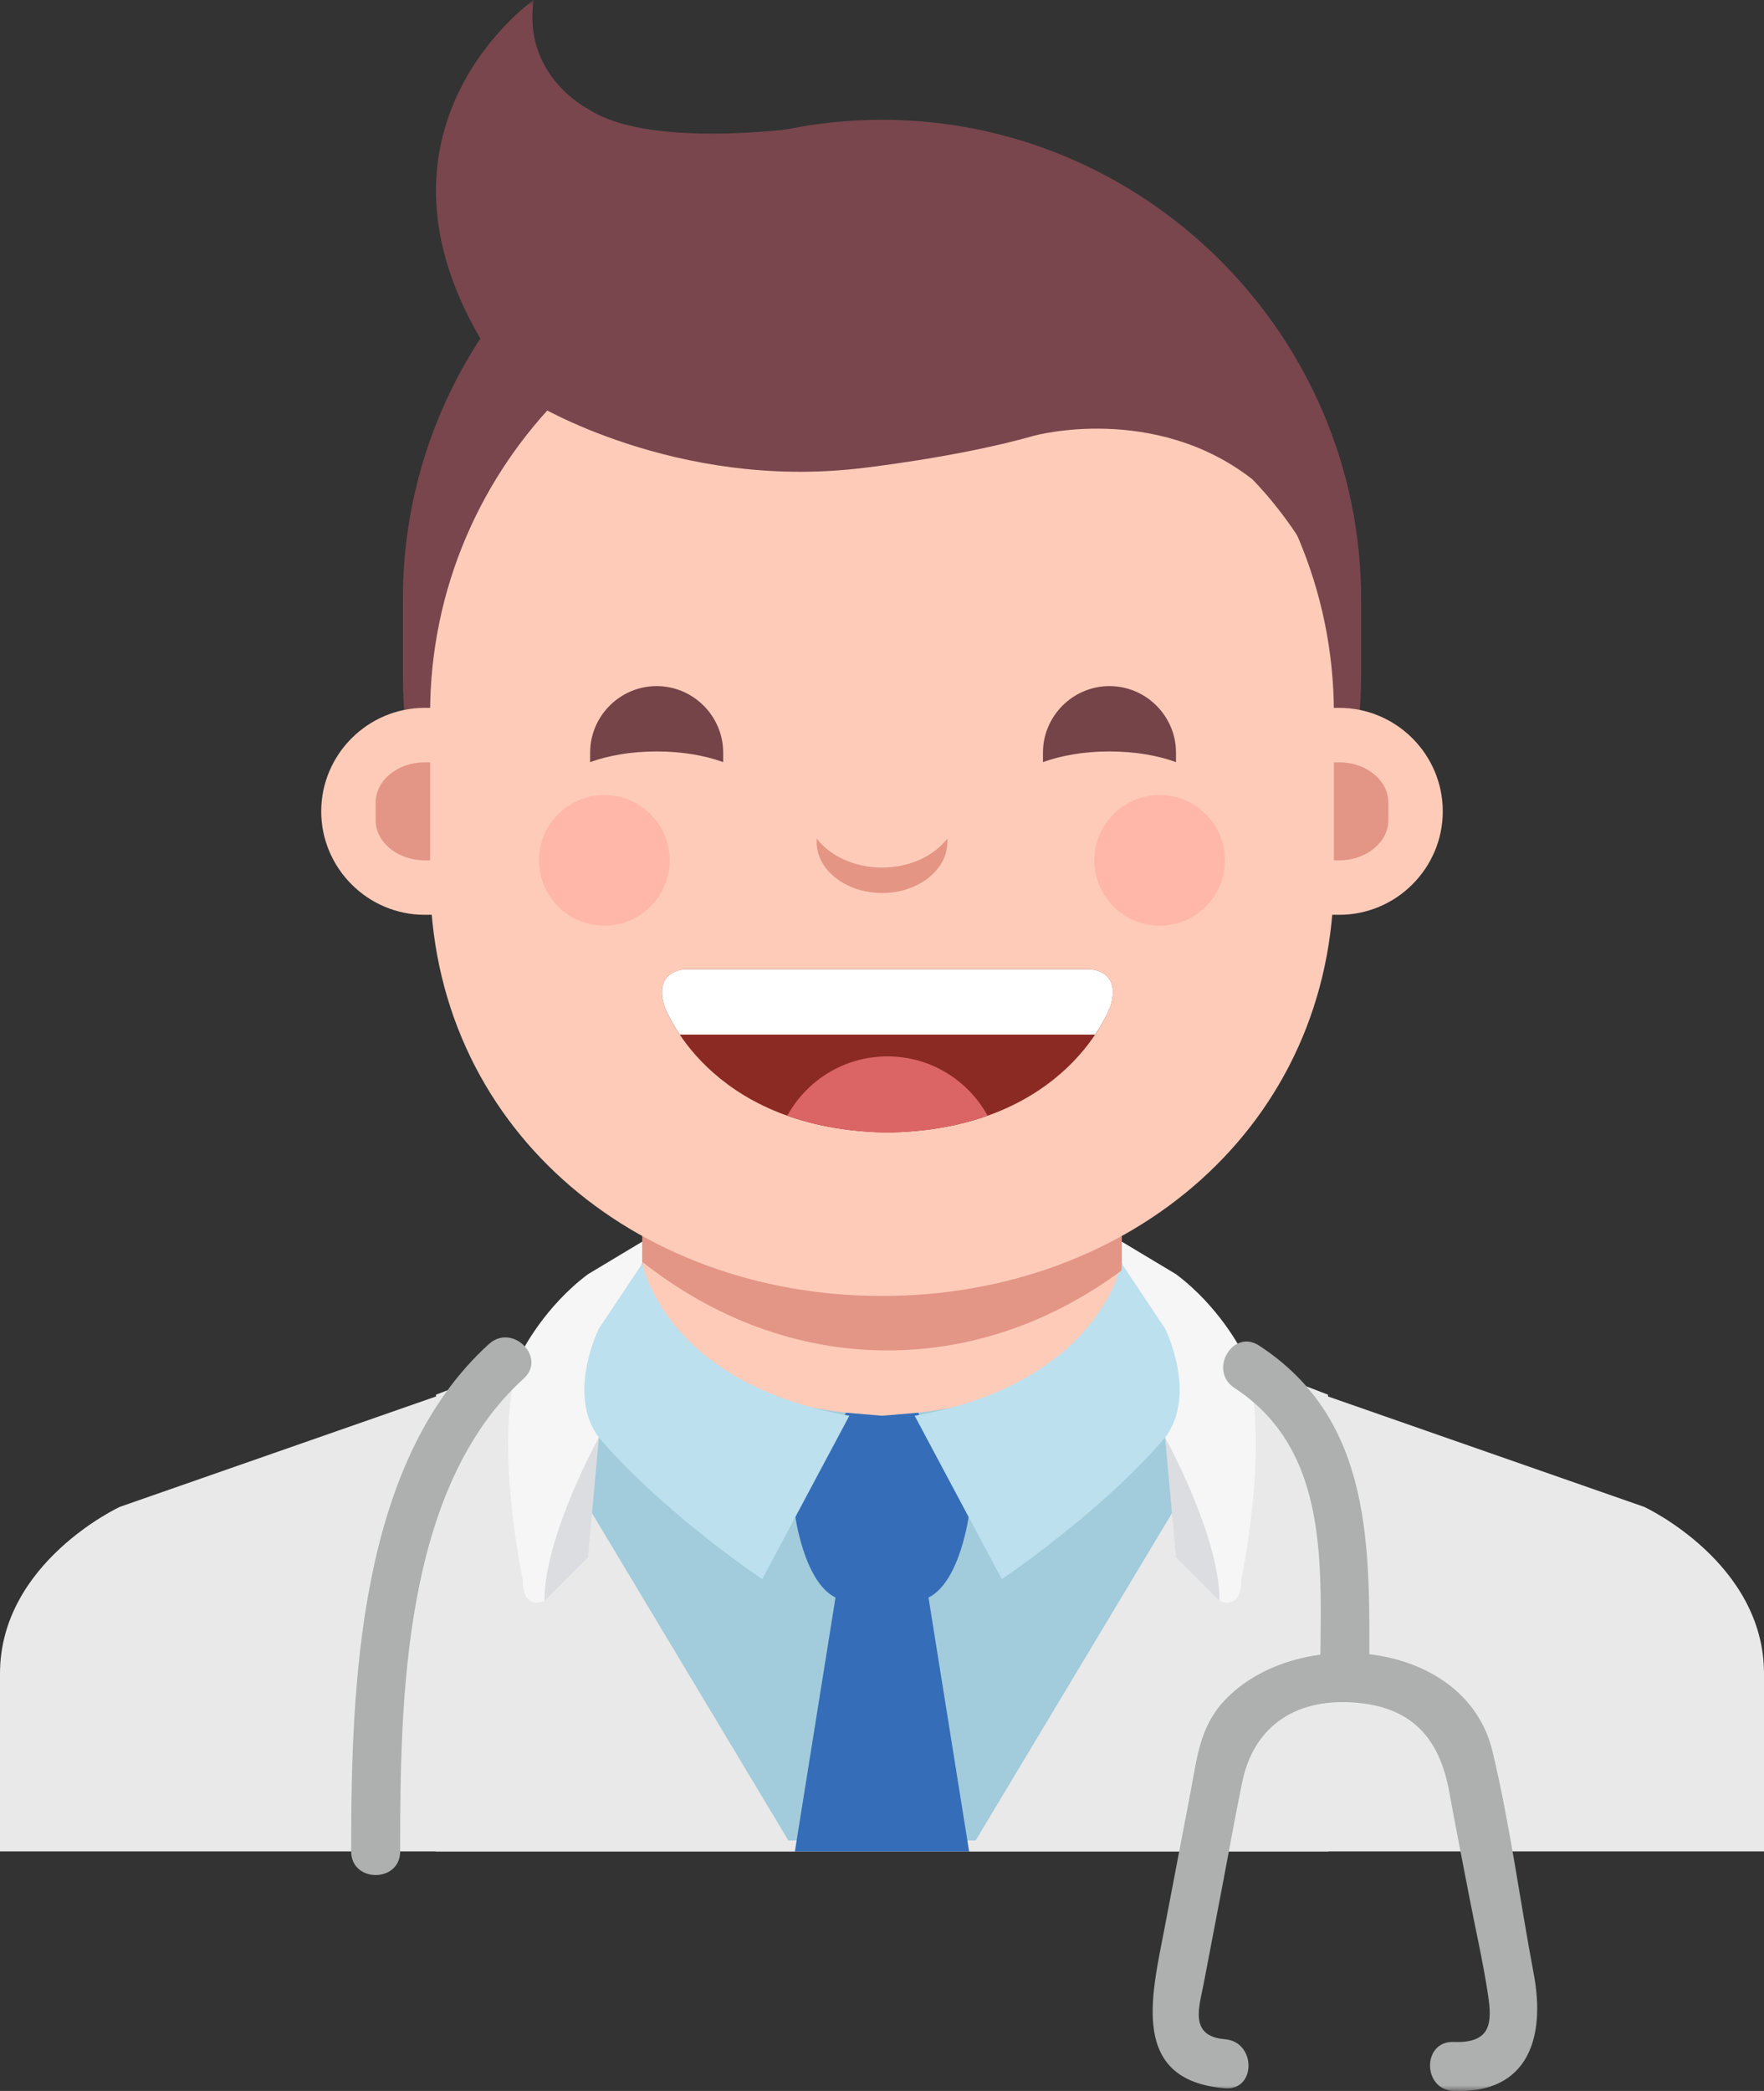 <?xml version="1.0" encoding="UTF-8"?>
<svg width="162px" height="192px" viewBox="0 0 162 192" version="1.1" xmlns="http://www.w3.org/2000/svg" xmlns:xlink="http://www.w3.org/1999/xlink">
    <rect x="0" y="0" width="162" height="192" fill="#333333" stroke="none"/>
    <!-- Generator: Sketch 46.2 (44496) - http://www.bohemiancoding.com/sketch -->
    <title>Page 1</title>
    <desc>Created with Sketch.</desc>
    <defs>
        <polygon id="path-1" points="0 192.01 162 192.01 162 0 0 0"></polygon>
    </defs>
    <g id="Page-1" stroke="none" stroke-width="1" fill="none" fill-rule="evenodd">
        <g id="avatar" transform="translate(0, -271)">
            <g id="doctor">
                <g id="Page-1" transform="translate(0, 271)">
                    <path d="M151,138.367 C151,138.367 162,143.47 162,153.674 L162,170 L82,170 L80,170 L0,170 L0,153.674 C0,143.47 11,138.367 11,138.367 L49,125.101 C56,123.061 59,120 59,120 L81,120.975 L103,120 C103,120 106,123.061 113,125.101 L151,138.367 Z" id="Fill-1" fill="#E9E9E9"></path>
                    <mask id="mask-2" fill="white">
                        <use xlink:href="#path-1"></use>
                    </mask>
                    <g id="Clip-4"></g>
                    <polygon id="Fill-3" fill="#FFCBB9" mask="url(#mask-2)" points="59 140 103 140 103 109 59 109"></polygon>
                    <path d="M102.6,120 C102.6,120 99.514,129 81,130 C62.486,129 59.4,120 59.4,120 L45,127.333 L45,169 L81,169 L117,169 L117,127.333 L102.6,120 Z" id="Fill-5" fill="#A2CCDC" mask="url(#mask-2)"></path>
                    <path d="M89,139 L84.319,129.72 L81,130 L77.681,129.72 L73,139 C73,139 73.785,145.241 76.729,146.692 L73,170 L81,170 L89,170 L85.271,146.692 C88.215,145.241 89,139 89,139" id="Fill-6" fill="#356DB8" mask="url(#mask-2)"></path>
                    <polygon id="Fill-7" fill="#E9E9E9" mask="url(#mask-2)" points="52 135 73 170 40 170 40.039 128.065 48 125"></polygon>
                    <polygon id="Fill-8" fill="#E9E9E9" mask="url(#mask-2)" points="110 135 89 170 122 170 121.961 128.065 114 125"></polygon>
                    <path d="M78,130 L70,145 C70,145 61,139 55,132 C55,132 50,127 53,122 L59,116 C59,116 61,127 78,130" id="Fill-9" fill="#BCE0ED" mask="url(#mask-2)"></path>
                    <polygon id="Fill-10" fill="#DCDDE1" mask="url(#mask-2)" points="55 132 54 143 50 147 49 138"></polygon>
                    <path d="M55,122 C55,122 52,128 55,132 C55,132 50,141 50,147 C50,147 48,148 48,145 C48,145 45,131 48,124 C48,124 50,120 54,117 L59,114 L59,116 L55,122 Z" id="Fill-11" fill="#F6F6F6" mask="url(#mask-2)"></path>
                    <path d="M84,130 L92,145 C92,145 101,139 107,132 C107,132 112,127 109,122 L103,116 C103,116 101,127 84,130" id="Fill-12" fill="#BCE0ED" mask="url(#mask-2)"></path>
                    <polygon id="Fill-13" fill="#DCDDE1" mask="url(#mask-2)" points="107 132 108 143 112 147 113 138"></polygon>
                    <path d="M107,122 C107,122 110,128 107,132 C107,132 112,141 112,147 C112,147 114,148 114,145 C114,145 117,131 114,124 C114,124 112,120 108,117 L103,114 L103,116 L107,122 Z" id="Fill-14" fill="#F6F6F6" mask="url(#mask-2)"></path>
                    <path d="M59,115.88 C65.494,121.005 73.221,124 81.5,124 C89.356,124 96.72,121.314 103,116.66 L103,107 L59,107 L59,115.88 Z" id="Fill-15" fill="#E39586" mask="url(#mask-2)"></path>
                    <path d="M81,103 L81,103 C56.8,103 37,86.2 37,62 L37,55 C37,30.8 56.8,11 81,11 C105.2,11 125,30.8 125,55 L125,62 C125,86.2 105.2,103 81,103" id="Fill-16" fill="#79464D" mask="url(#mask-2)"></path>
                    <path d="M49,-0 C49,-0 32.204,11.795 44.602,31.897 L46,34 L75.427,11.494 C75.427,11.494 60,14 54,10 C54,10 48,7 49,-0" id="Fill-17" fill="#79464D" mask="url(#mask-2)"></path>
                    <path d="M81,119 L81,119 C58.175,119 39.5,103.325 39.5,80.5 L39.5,65.5 C39.5,42.675 58.175,24 81,24 C103.825,24 122.5,42.675 122.5,65.5 L122.5,80.5 C122.5,103.325 103.825,119 81,119" id="Fill-18" fill="#FFCBB9" mask="url(#mask-2)"></path>
                    <path d="M48,84 L39,84 C33.775,84 29.5,79.725 29.5,74.5 C29.5,69.275 33.775,65 39,65 L48,65 C53.225,65 57.5,69.275 57.5,74.5 C57.5,79.725 53.225,84 48,84" id="Fill-19" fill="#FFCBB9" mask="url(#mask-2)"></path>
                    <path d="M123,84 L114,84 C108.775,84 104.5,79.725 104.5,74.5 C104.5,69.275 108.775,65 114,65 L123,65 C128.225,65 132.5,69.275 132.5,74.5 C132.5,79.725 128.225,84 123,84" id="Fill-20" fill="#FFCBB9" mask="url(#mask-2)"></path>
                    <path d="M49,37 C49,37 62,45 79,43 C79,43 88,42 95,40 C95,40 106,37 115,44 C115,44 118.141,47.091 120.571,51.546 L121,43 C121,43 91,19 90,19 C89,19 58,24 58,24 C58,24 46,33 47.5,34 C49,35 49,37 49,37" id="Fill-21" fill="#79464D" mask="url(#mask-2)"></path>
                    <path d="M39.5,70 L39,70 C36.525,70 34.5,71.657 34.5,73.682 L34.5,75.318 C34.5,77.343 36.525,79 39,79 L39.5,79 L39.5,70 Z" id="Fill-22" fill="#E39586" mask="url(#mask-2)"></path>
                    <path d="M122.5,70 L123,70 C125.475,70 127.5,71.657 127.5,73.682 L127.5,75.318 C127.5,77.343 125.475,79 123,79 L122.5,79 L122.5,70 Z" id="Fill-23" fill="#E39586" mask="url(#mask-2)"></path>
                    <path d="M100,89 L82,89 L81,89 L63,89 C63,89 60,89 61,92.333 C61,92.333 64.85,103.528 81,103.979 L81,104 C81.171,104 81.332,103.991 81.5,103.989 C81.668,103.991 81.829,104 82,104 L82,103.979 C98.15,103.528 102,92.333 102,92.333 C103,89 100,89 100,89" id="Fill-24" fill="#8B2A23" mask="url(#mask-2)"></path>
                    <path d="M81.5,97 C77.533,97 74.09,99.203 72.303,102.446 C74.704,103.301 77.572,103.883 81,103.979 L81,104 C81.171,104 81.332,103.991 81.5,103.989 C81.668,103.991 81.829,104 82,104 L82,103.979 C85.428,103.883 88.296,103.301 90.697,102.446 C88.91,99.203 85.467,97 81.5,97" id="Fill-25" fill="#DB6565" mask="url(#mask-2)"></path>
                    <path d="M100,89 L82,89 L81,89 L63,89 C63,89 60,89 61,92.333 C61,92.333 61.396,93.458 62.431,95 L100.568,95 C101.604,93.458 102,92.333 102,92.333 C103,89 100,89 100,89" id="Fill-26" fill="#FFFFFF" mask="url(#mask-2)"></path>
                    <path d="M81,79.664 C78.457,79.664 76.226,78.591 75,77 L75,77.328 C75,79.897 77.7,82 81,82 C84.3,82 87,79.897 87,77.328 L87,77 C85.774,78.591 83.543,79.664 81,79.664" id="Fill-27" fill="#E49584" mask="url(#mask-2)"></path>
                    <path d="M60.305,69 C62.616,69 64.742,69.369 66.413,69.981 L66.414,69.981 L66.414,69.109 C66.414,65.749 63.665,63 60.305,63 C56.945,63 54.196,65.749 54.196,69.109 L54.196,69.981 L54.197,69.981 C55.868,69.369 57.994,69 60.305,69" id="Fill-28" fill="#754448" mask="url(#mask-2)"></path>
                    <path d="M101.891,69 C104.202,69 106.328,69.369 107.999,69.981 L108,69.981 L108,69.109 C108,65.749 105.251,63 101.891,63 C98.531,63 95.782,65.749 95.782,69.109 L95.782,69.981 L95.783,69.981 C97.453,69.369 99.58,69 101.891,69" id="Fill-29" fill="#754448" mask="url(#mask-2)"></path>
                    <path d="M61.5,79 C61.5,82.313 58.813,85 55.5,85 C52.187,85 49.5,82.313 49.5,79 C49.5,75.687 52.187,73 55.5,73 C58.813,73 61.5,75.687 61.5,79" id="Fill-30" fill="#FFB7A9" mask="url(#mask-2)"></path>
                    <path d="M112.5,79 C112.5,82.313 109.813,85 106.5,85 C103.187,85 100.5,82.313 100.5,79 C100.5,75.687 103.187,73 106.5,73 C109.813,73 112.5,75.687 112.5,79" id="Fill-31" fill="#FFB7A9" mask="url(#mask-2)"></path>
                    <path d="M36.75,170 C36.75,156.11 36.991,136.655 48.091,126.591 C50.241,124.642 47.051,121.467 44.909,123.409 C32.856,134.337 32.25,154.903 32.25,170 C32.25,172.896 36.75,172.9 36.75,170" id="Fill-32" fill="#AEAFAF" mask="url(#mask-2)"></path>
                    <path d="M113.364,127.442 C122.254,133.252 121.281,144.134 121.25,153.5 C121.24,156.395 125.74,156.399 125.75,153.5 C125.787,142.2 126.164,130.436 115.635,123.557 C113.204,121.968 110.947,125.863 113.364,127.442" id="Fill-33" fill="#AEAFAF" mask="url(#mask-2)"></path>
                    <path d="M112.5,187.25 C109.157,186.98 110.137,184.26 110.539,182.166 C111.147,178.995 111.751,175.822 112.357,172.65 C112.928,169.661 113.458,166.661 114.071,163.68 C115.177,158.306 119.229,155.838 124.725,156.363 C129.864,156.854 132.239,159.826 133.093,164.536 C133.673,167.736 134.313,170.926 134.924,174.12 C135.5,177.138 136.205,180.16 136.659,183.198 C137.029,185.683 136.99,187.638 133.5,187.5 C130.604,187.386 130.609,191.886 133.5,192 C140.455,192.275 141.931,186.961 140.854,181.249 C139.578,174.484 138.667,167.487 137.064,160.809 C134.57,150.409 118.928,149.15 112.399,156.204 C110.167,158.615 109.922,161.485 109.34,164.533 C108.534,168.749 107.729,172.965 106.923,177.181 C105.766,183.24 103.721,191.044 112.5,191.75 C115.387,191.982 115.372,187.481 112.5,187.25" id="Fill-34" fill="#AEAFAF" mask="url(#mask-2)"></path>
                </g>
            </g>
        </g>
    </g>
</svg>